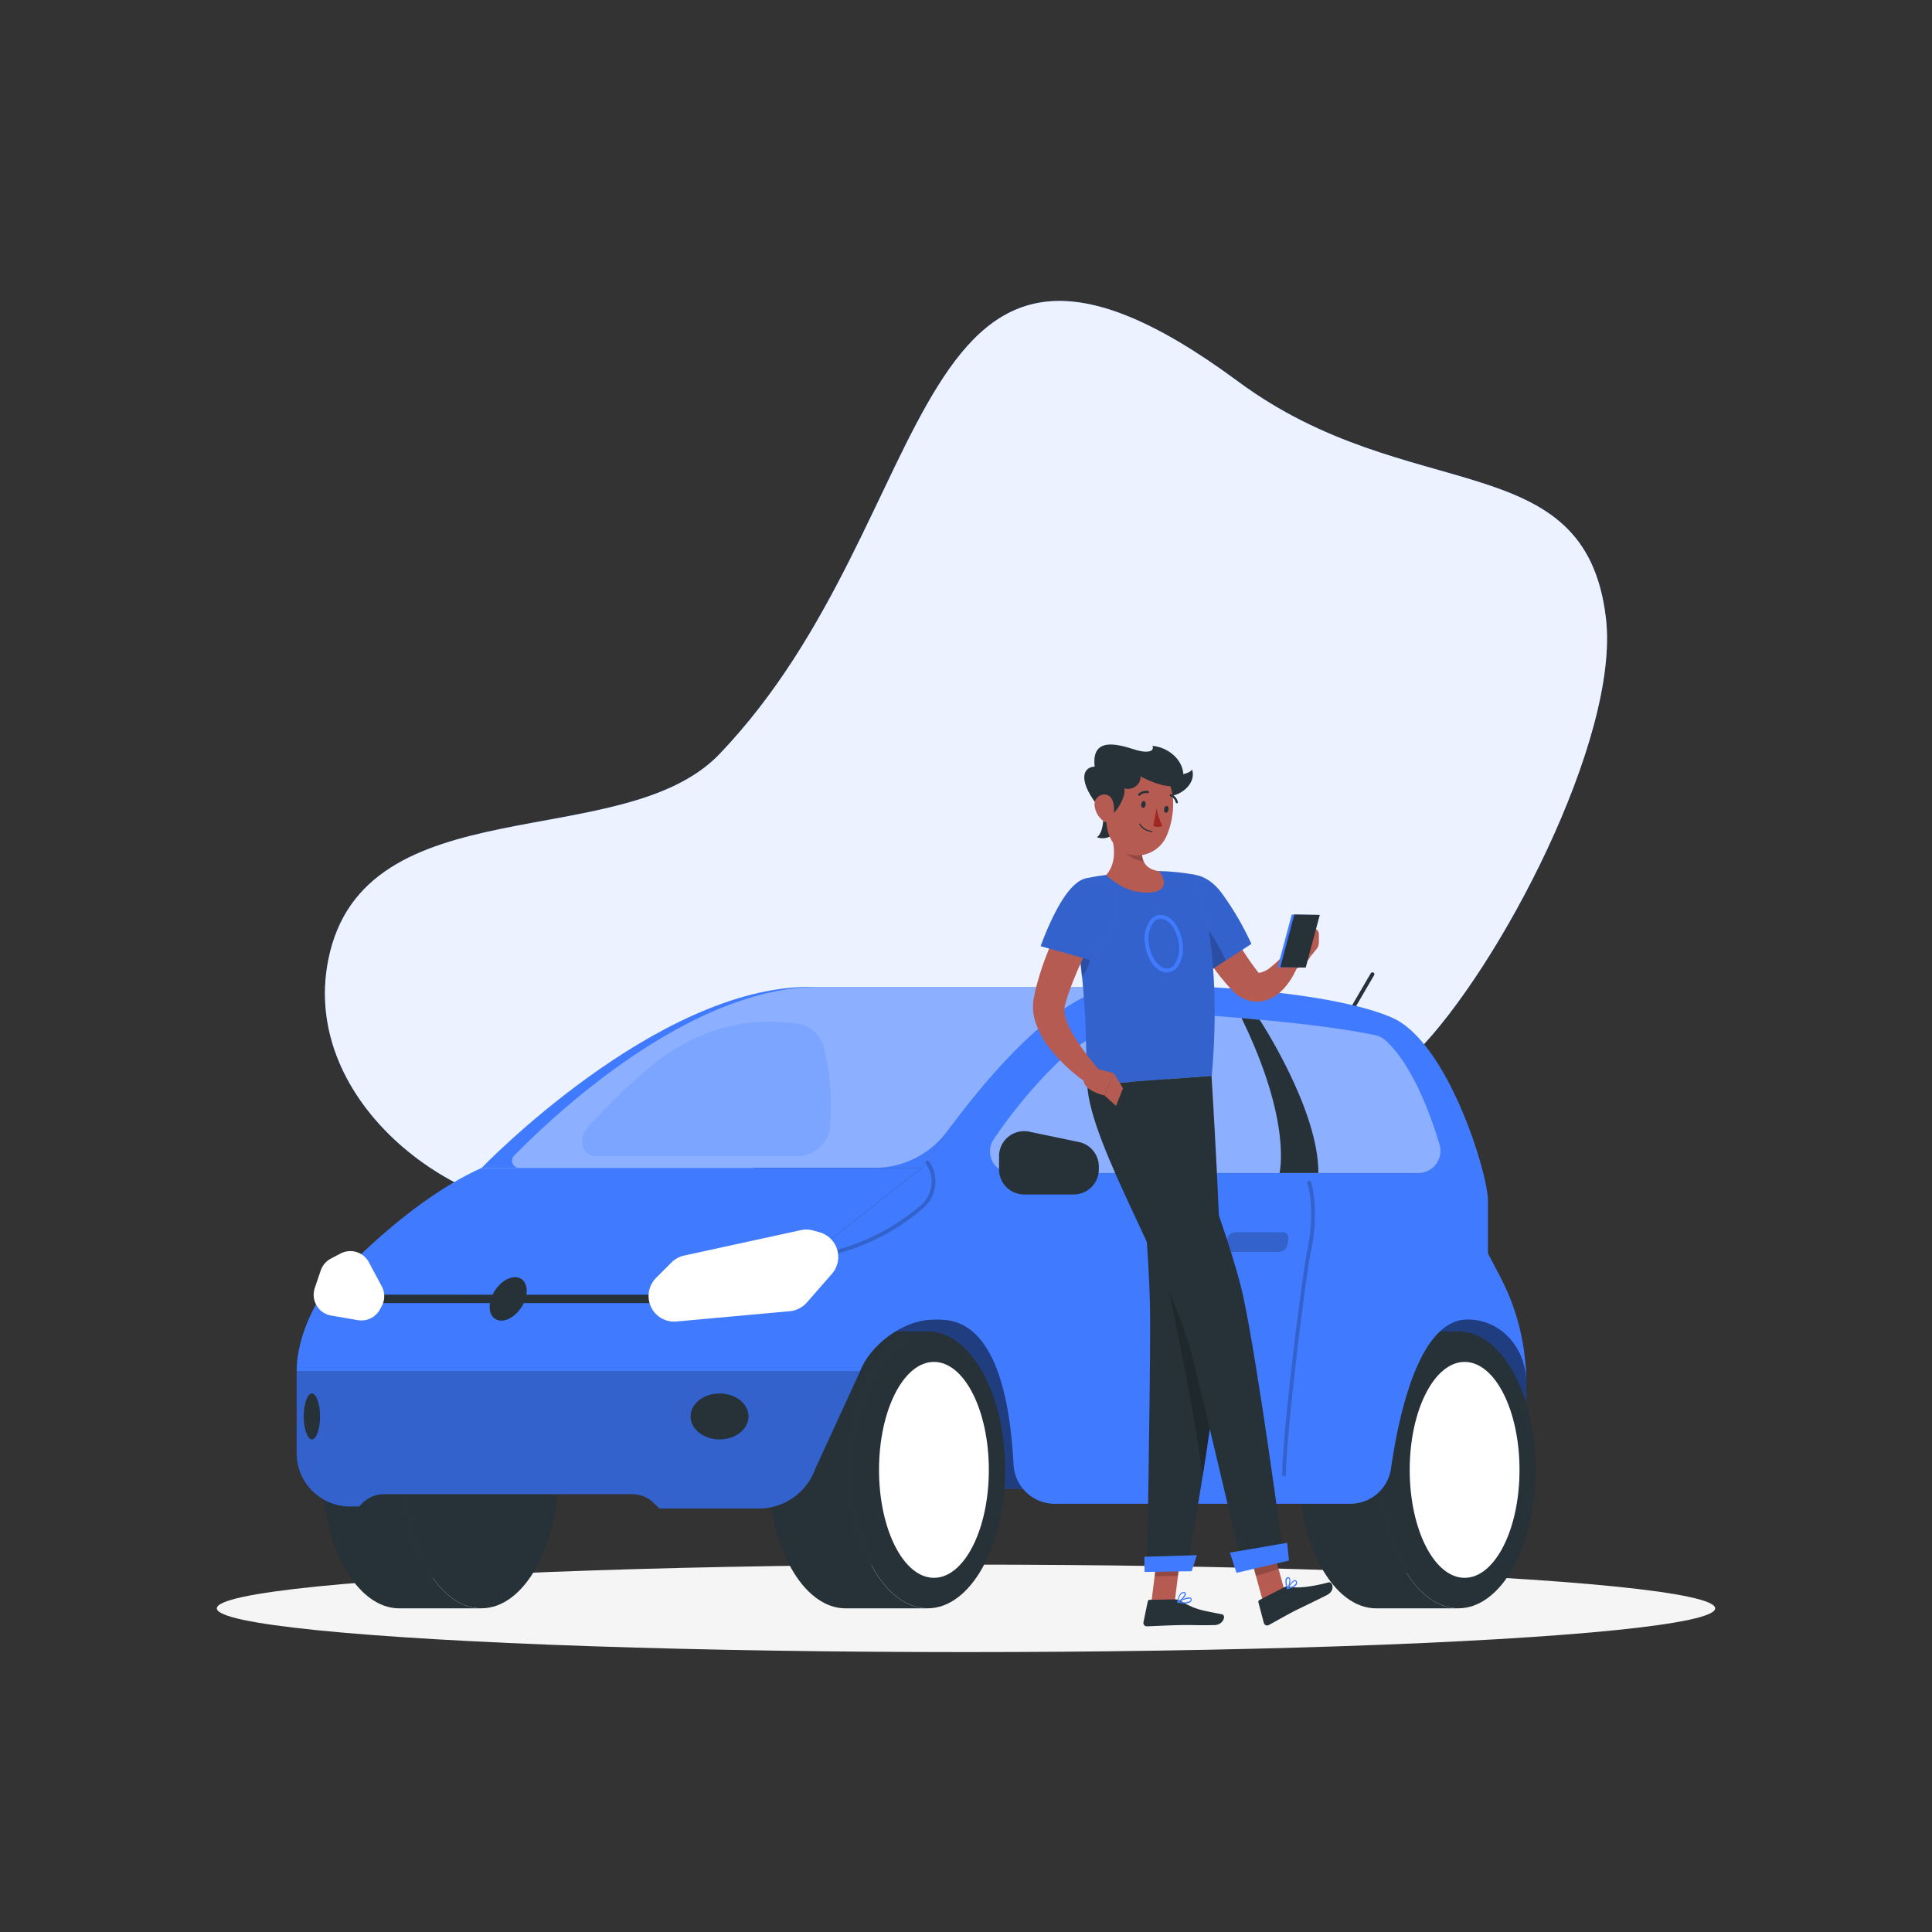 <svg xmlns="http://www.w3.org/2000/svg" viewBox="0 0 500 500"><rect x="0" y="0" width="500" height="500" fill="#333333" stroke="none"/><g id="freepik--background-simple--inject-62"><path d="M186.22,195.14c58.87-61.55,47.27-160.68,134.23-96.38,44.26,32.72,89.85,16,95.16,61.23,3.65,31-27.61,90.61-49.05,112.32-32.3,32.7-66.51,25.05-105.29,19.81-43.88-5.94-71.09,17.87-112.11,21.27-29.94,2.48-71.57-27.7-64.21-64.94C94,202.82,161.13,221.37,186.22,195.14Z" style="fill:#407BFF"></path><path d="M186.22,195.14c58.87-61.55,47.27-160.68,134.23-96.38,44.26,32.72,89.85,16,95.16,61.23,3.65,31-27.61,90.61-49.05,112.32-32.3,32.7-66.51,25.05-105.29,19.81-43.88-5.94-71.09,17.87-112.11,21.27-29.94,2.48-71.57-27.7-64.21-64.94C94,202.82,161.13,221.37,186.22,195.14Z" style="fill:#fff;opacity:0.9"></path></g><g id="freepik--Shadow--inject-62"><ellipse id="freepik--path--inject-62" cx="250" cy="416.24" rx="193.89" ry="11.32" style="fill:#f5f5f5"></ellipse></g><g id="freepik--Car--inject-62"><path d="M395,385.29H221.05V331.07H374.38l14.31,11.63A17.06,17.06,0,0,1,395,356Z" style="fill:#407BFF"></path><path d="M395,385.29H221.05V331.07H374.38l14.31,11.63A17.06,17.06,0,0,1,395,356Z" style="opacity:0.5"></path><path d="M220.05,380.4c0-19.79,9-35.83,20-35.83H218.83c-11.07,0-20,16-20,35.83s9,35.84,20,35.84h21.26C229,416.24,220.05,400.19,220.05,380.4Z" style="fill:#263238"></path><ellipse cx="240.09" cy="380.4" rx="20.04" ry="35.83" style="fill:#263238"></ellipse><ellipse cx="241.7" cy="380.4" rx="14.21" ry="27.94" style="fill:#fff"></ellipse><path d="M104.54,380.4c0-19.79,9-35.83,20-35.83H103.32c-11.07,0-20,16-20,35.83s9,35.84,20,35.84h21.26C113.51,416.24,104.54,400.19,104.54,380.4Z" style="fill:#263238"></path><ellipse cx="124.58" cy="380.4" rx="20.04" ry="35.83" style="fill:#263238"></ellipse><path d="M357.38,380.4c0-19.79,9-35.83,20-35.83H356.16c-11.06,0-20,16-20,35.83s9,35.84,20,35.84h21.26C366.36,416.24,357.38,400.19,357.38,380.4Z" style="fill:#263238"></path><ellipse cx="377.42" cy="380.4" rx="20.04" ry="35.83" style="fill:#263238"></ellipse><ellipse cx="379.04" cy="380.4" rx="14.21" ry="27.94" style="fill:#fff"></ellipse><path d="M196.37,390.4H170.66L169.22,389a7.9,7.9,0,0,0-5.58-2.32H99.38A7.9,7.9,0,0,0,93.8,389l-.88.87H90.58A13.8,13.8,0,0,1,76.78,376V354.85H222.6L211,380.07A15.5,15.5,0,0,1,196.37,390.4Z" style="fill:#407BFF"></path><path d="M196.37,390.4H170.66L169.22,389a7.9,7.9,0,0,0-5.58-2.32H99.38A7.9,7.9,0,0,0,93.8,389l-.88.87H90.58A13.8,13.8,0,0,1,76.78,376V354.85H222.6L211,380.07A15.5,15.5,0,0,1,196.37,390.4Z" style="opacity:0.2"></path><path d="M348.16,264.68a.45.45,0,0,1-.25-.07.49.49,0,0,1-.18-.68l7-12a.5.5,0,1,1,.86.5l-7,12A.5.5,0,0,1,348.16,264.68Z" style="fill:#263238"></path><path d="M385.08,324.38V310.74c0-7.17-10.42-41-24.75-47.34s-49-9.16-70.84-8-51,46.84-51,46.84l3.17,39.28c4.44,0,18.58-1.34,20.65,37.52A10.68,10.68,0,0,0,273,389.18h76.46A10.65,10.65,0,0,0,360,380c2-13.85,7.22-38.51,19.81-38.51,8.83,0,15.16,7.56,15.16,16.23h0a58.76,58.76,0,0,0-6.74-27.34Z" style="fill:#407BFF"></path><path d="M209.49,255.4c-39.77,0-84.83,46.84-84.83,46.84H238.53s29.13-45.67,51-46.84Z" style="fill:#407BFF"></path><path d="M211.93,255.4c-33.5,0-68.64,33.24-78.89,43.71a1.84,1.84,0,0,0,1.32,3.13h91.86a23.5,23.5,0,0,0,19-9.58c9.88-13.46,28.91-36.43,44.31-37.26Z" style="fill:#fff;opacity:0.4"></path><path d="M238.53,302.24l-42.06,33.19-113.19-.36s-6.5,9.45-6.5,19.78H222.6c2.39-6.33,10.77-13.33,19.1-13.33C241.7,329.74,238.53,302.24,238.53,302.24Z" style="fill:#407BFF"></path><path d="M211,325.65a.5.5,0,0,1-.49-.43.5.5,0,0,1,.42-.56,55.5,55.5,0,0,0,27.3-12.7,8.06,8.06,0,0,0,1.45-10.74.5.5,0,1,1,.82-.57,9.07,9.07,0,0,1-1.63,12.07,56.34,56.34,0,0,1-27.79,12.92Z" style="opacity:0.2"></path><path d="M83.28,335.07s19.88-23.17,41.38-32.83H238.53l-42.06,33.19Z" style="fill:#407BFF"></path><rect x="96.66" y="335.07" width="74.67" height="2.17" style="fill:#263238"></rect><path d="M169.78,330.73l4-4a6.64,6.64,0,0,1,3.28-1.79l30.21-6.58a6.58,6.58,0,0,1,3.21.1l1.62.45a6.64,6.64,0,0,1,3.2,10.76l-6.5,7.43a6.66,6.66,0,0,1-4.38,2.24L175.09,342a6.62,6.62,0,0,1-5.3-1.9h0A6.64,6.64,0,0,1,169.78,330.73Z" style="fill:#fff"></path><path d="M98.77,332.85l-3.31-6.19a5.48,5.48,0,0,0-2-2.1h0a5.44,5.44,0,0,0-5.33-.15l-2.51,1.32A5.47,5.47,0,0,0,83,328.8l-1.53,4.53a5.45,5.45,0,0,0,4.23,7.13l6.91,1.19a5.45,5.45,0,0,0,5.73-2.79l.46-.85A5.43,5.43,0,0,0,98.77,332.85Z" style="fill:#fff"></path><path d="M261.79,303.57H367.07a5.72,5.72,0,0,0,5.48-7.37c-2.4-8-7-20.51-13.91-26.89a5.81,5.81,0,0,0-2.73-1.4c-12.41-2.63-32.36-4.38-47.16-5.4a46.56,46.56,0,0,0-36.41,13.84,128.09,128.09,0,0,0-15.19,18.53A5.59,5.59,0,0,0,261.79,303.57Z" style="fill:#fff;opacity:0.4"></path><path d="M193.72,366.57c0,3.28-3.36,5.95-7.5,5.95s-7.5-2.67-7.5-5.95,3.35-5.94,7.5-5.94S193.72,363.29,193.72,366.57Z" style="fill:#263238"></path><path d="M133.29,330.53c2.46,0,3.66,2.52,2.68,5.62s-3.76,5.63-6.23,5.63-3.66-2.52-2.68-5.63S130.83,330.53,133.29,330.53Z" style="fill:#263238"></path><path d="M82.83,366.57c0,3.28-1,5.95-2.11,5.95s-2.12-2.67-2.12-5.95,1-5.94,2.12-5.94S82.83,363.29,82.83,366.57Z" style="fill:#263238"></path><path d="M258.55,302.62v-3.37a6.5,6.5,0,0,1,7.83-6.37l12.82,2.67a6.51,6.51,0,0,1,5.18,6.37v.7a6.51,6.51,0,0,1-6.5,6.51H265.06A6.51,6.51,0,0,1,258.55,302.62Z" style="fill:#263238"></path><path d="M326,263.91s-1.71-.17-4.69-.43c13.18,27,9.82,40.09,9.82,40.09h10.06C341.29,287.13,326,263.91,326,263.91Z" style="fill:#263238"></path><path d="M214.84,291.48a8.58,8.58,0,0,1-8.53,7.76H154.48c-3.78,0-5.15-4.22-2.41-7.36a146.37,146.37,0,0,1,16.06-15.68c9.76-8.22,21.88-12.49,33.21-11.7l4.28.31a8.6,8.6,0,0,1,7.74,6.77A65.14,65.14,0,0,1,214.84,291.48Z" style="fill:#407BFF;opacity:0.2"></path><path d="M332.33,382.07a.5.5,0,0,1-.5-.5c0-10.12,5.16-51.85,6.51-58.1,1.31-6.07,1.31-12.85,0-17.26a.5.5,0,0,1,.34-.62.51.51,0,0,1,.62.34c1.35,4.56,1.35,11.53,0,17.75s-6.49,47.81-6.49,57.89A.5.5,0,0,1,332.33,382.07Z" style="opacity:0.2"></path><path d="M331,324H318.81a1.51,1.51,0,0,1-1.52-1.85l.25-1.41a2.3,2.3,0,0,1,2.17-1.85H331.9a1.51,1.51,0,0,1,1.52,1.85l-.25,1.41A2.3,2.3,0,0,1,331,324Z" style="opacity:0.2"></path></g><g id="freepik--Character--inject-62"><polygon points="297.97 414.72 304.01 414.62 305.75 400.62 299.72 400.72 297.97 414.72" style="fill:#b55b52"></polygon><polygon points="326.8 414.27 332.66 412.48 329.02 399.21 323.16 401.01 326.8 414.27" style="fill:#b55b52"></polygon><path d="M332.48,410.72l-6.54,3.37a.53.53,0,0,0-.26.61l1.4,5.31a.88.88,0,0,0,1.27.55c2.09-1.12,3.56-2,6.21-3.41,1.63-.84,6.63-3.2,8.88-4.37s1.4-3.54.38-3.26c-4.6,1.23-8.36,1.59-10.3,1.08A1.44,1.44,0,0,0,332.48,410.72Z" style="fill:#263238"></path><path d="M304.13,413.92l-6.59.11a.52.52,0,0,0-.5.42l-1.11,5.38a.87.87,0,0,0,.88,1.06c2.38-.08,5.81-.27,8.8-.32,3.49-.05,4.51.09,8.61,0,2.47,0,3.12-2.56,2.08-2.77-4.74-1-6.59-1-10.7-3.46A3,3,0,0,0,304.13,413.92Z" style="fill:#263238"></path><path d="M313.3,231.05c1.37,2.75,2.92,5.66,4.47,8.43s3.19,5.53,4.94,8.12c.45.64.87,1.31,1.33,1.92l1.13,1.54c.23.3.36.44.4.51s.06.17.35.19a5.79,5.79,0,0,0,2.85-1.4c.55-.42,1.11-.9,1.66-1.41s1.1-1.1,1.58-1.57L336,249.6a20.23,20.23,0,0,1-1.18,2.57,17.56,17.56,0,0,1-1.54,2.42,14.29,14.29,0,0,1-2.1,2.28,9.8,9.8,0,0,1-3.17,1.89,7.85,7.85,0,0,1-4.56.25,9,9,0,0,1-3.82-2,8.63,8.63,0,0,1-.69-.65l-.32-.33-.23-.26-.88-1c-.59-.67-1.13-1.36-1.69-2a87.4,87.4,0,0,1-5.9-8.6c-.88-1.48-1.75-3-2.55-4.49s-1.58-3-2.32-4.69Z" style="fill:#b55b52"></path><path d="M302.48,231.09c-1.63,5.54,9.82,20.63,9.82,20.63l11.55-7.43a73.68,73.68,0,0,0-8-13.58C311.12,224.68,304.26,225,302.48,231.09Z" style="fill:#407BFF"></path><g style="opacity:0.2"><path d="M302.48,231.09c-1.63,5.54,9.82,20.63,9.82,20.63l11.55-7.43a73.68,73.68,0,0,0-8-13.58C311.12,224.68,304.26,225,302.48,231.09Z"></path></g><path d="M309.52,237.59c2.37,1,5.87,6.74,7.69,11l-4.9,3.15a91.41,91.41,0,0,1-7.37-11.55C306.49,238.47,308.26,237.06,309.52,237.59Z" style="opacity:0.2"></path><path d="M331.32,248.46l4.18-6.76,3.65,5.83a7.19,7.19,0,0,1-4,3.29Z" style="fill:#b55b52"></path><path d="M341.33,241.77l0,2.09a2.82,2.82,0,0,1-.64,1.79l-1.52,1.88-3.65-5.83,3.77-1.37A1.53,1.53,0,0,1,341.33,241.77Z" style="fill:#b55b52"></path><polygon points="337.25 250.41 330.67 250.31 334.31 236.68 340.89 236.78 337.25 250.41" style="fill:#407BFF"></polygon><polygon points="337.92 250.41 331.34 250.31 334.98 236.68 341.56 236.78 337.92 250.41" style="fill:#263238"></polygon><polygon points="305.75 400.63 304.85 407.84 298.81 407.94 299.71 400.72 305.75 400.63" style="opacity:0.2"></polygon><polygon points="323.16 401.01 329.03 399.21 330.9 406.05 325.03 407.85 323.16 401.01" style="opacity:0.2"></polygon><path d="M277,234c4.93,21.22,3.86,42.27,4.4,46.81l32.19-2.4c3.09-34.49-4.23-52-4.23-52s-2.07-.4-4.88-.69c-.88-.09-1.84-.17-2.83-.22-.55,0-1.1-.05-1.67-.06a119.5,119.5,0,0,0-13.68,1c-.86.11-1.73.23-2.58.37l-2.28.42-.09,0A5.59,5.59,0,0,0,277,234Z" style="fill:#407BFF"></path><g style="opacity:0.2"><path d="M277,234c4.93,21.22,3.86,42.27,4.4,46.81l32.19-2.4c3.09-34.49-4.23-52-4.23-52s-2.07-.4-4.88-.69c-.88-.09-1.84-.17-2.83-.22-.55,0-1.1-.05-1.67-.06a119.5,119.5,0,0,0-13.68,1c-.86.11-1.73.23-2.58.37l-2.28.42-.09,0A5.59,5.59,0,0,0,277,234Z"></path></g><path d="M282.45,238.48l-3.7,4.75a1.1,1.1,0,0,1,0,.18c.52,3.22.92,6.37,1.22,9.41C283.52,248.45,283,240.56,282.45,238.48Z" style="opacity:0.2"></path><path d="M287.85,217.06c.77,3.24.72,6.84-1.6,9.42,2.57,2.2,5.9,4.71,11.14,4.51s4.07-3.74,2.54-5.53c-4.47-.72-4.48-3.63-4.52-6.83a1.53,1.53,0,0,0-1.07-1.45l-4.92-1.58A1.23,1.23,0,0,0,287.85,217.06Z" style="fill:#b55b52"></path><path d="M302,251.67c-2.7,0-5.19-3.24-5.68-7.38a8.21,8.21,0,0,1,1.49-6.3,3.37,3.37,0,0,1,2.56-1.22h0c2.69,0,5.19,3.24,5.67,7.38a8.22,8.22,0,0,1-1.48,6.3,3.42,3.42,0,0,1-2.56,1.22Zm-1.62-13.9h0a2.37,2.37,0,0,0-1.81.89,7.28,7.28,0,0,0-1.24,5.51c.41,3.53,2.55,6.5,4.68,6.5h0a2.37,2.37,0,0,0,1.82-.89,7.32,7.32,0,0,0,1.24-5.51h0C304.68,240.74,302.54,237.77,300.42,237.77Z" style="fill:#407BFF"></path><path d="M295.42,218.81l-4.95.64c.11.22.25.43.38.64.94,1.5,3,2.49,5.14,2.85A10.53,10.53,0,0,1,295.42,218.81Z" style="opacity:0.2"></path><path d="M301.84,206c2.75.46,7.89-2.66,6.69-6.82-1.54,1.93-6.69,1.28-6.69,1.28Z" style="fill:#263238"></path><path d="M291.1,210.4c.3,2.78-3.13,7.73-7.21,6.28,2-1.42,1.68-6.61,1.68-6.61Z" style="fill:#263238"></path><path d="M287.07,205c-.74,5.94-1.48,9.39.93,13,3.61,5.37,11.37,4,13.87-1.57,2.25-5,3.08-13.91-2.24-17.33A8.17,8.17,0,0,0,287.07,205Z" style="fill:#b55b52"></path><path d="M286.25,211c1.45,1.53,5.44-4.72,4.71-7,1.5.66,4.38-.6,4.2-3.08,4.49,2.4,11,4.3,11.1,0s-4-7.55-8-7.89c.48,1.29-.79,1.84-3.4,1.29s-12.67-5.18-11.56,4.07C279.54,198.61,279.05,203.37,286.25,211Z" style="fill:#263238"></path><path d="M283.31,208.69a5.69,5.69,0,0,0,2.2,3.75c1.6,1.19,2.6-.07,2.75-1.95.14-1.7,0-4.36-1.91-4.81A2.55,2.55,0,0,0,283.31,208.69Z" style="fill:#b55b52"></path><path d="M292.38,280l21.16-1.57s2.74,43.43,2.53,61.84c-.21,19.16-9,66.13-9,66.13l-10.22.16s.81-45.56.81-64.37c0-25.33-5.31-62.19-5.31-62.19" style="fill:#263238"></path><path d="M300.56,325.15c.28,1.25,8.15,36.46,10.69,57,1.35-8.54,2.74-18.13,3.68-26.6Z" style="opacity:0.2"></path><path d="M302.12,279.29s16.11,39.46,19.74,56.77c4,18.95,10.35,66.88,10.35,66.88l-10.93,1.7s-8.27-35.83-12.9-54.13c-5.26-20.86-26.12-53.89-27-69.68Z" style="fill:#263238"></path><polygon points="333.58 403.87 320 407.05 318.29 401.82 333.12 399.28 333.58 403.87" style="fill:#407BFF"></polygon><polygon points="308.39 406.63 296.21 406.82 296.15 402.89 309.75 402.47 308.39 406.63" style="fill:#407BFF"></polygon><path d="M295.35,208.08c-.09.48.09.91.4,1s.64-.28.73-.76-.09-.91-.41-1S295.44,207.6,295.35,208.08Z" style="fill:#263238"></path><path d="M301.27,209.34c-.09.47.09.91.4,1s.64-.28.73-.76-.09-.92-.4-1S301.36,208.86,301.27,209.34Z" style="fill:#263238"></path><path d="M299.32,209.22a17.41,17.41,0,0,0,1.52,4.52,2.82,2.82,0,0,1-2.37,0Z" style="fill:#a02724"></path><path d="M297.46,215.21a4,4,0,0,1-2.6-1.83.15.15,0,0,1,.06-.2.15.15,0,0,1,.19.06,3.87,3.87,0,0,0,3,1.78.15.15,0,0,1,0,.29A3.83,3.83,0,0,1,297.46,215.21Z" style="fill:#263238"></path><path d="M294.76,205.94a.57.57,0,0,1-.13-.08.31.31,0,0,1,0-.41,2.87,2.87,0,0,1,2.51-.73.29.29,0,0,1,.2.35.28.28,0,0,1-.34.2h0a2.29,2.29,0,0,0-2,.61A.29.29,0,0,1,294.76,205.94Z" style="fill:#263238"></path><path d="M304.46,207.85a.29.29,0,0,1-.19-.2,2.22,2.22,0,0,0-1.34-1.56.29.29,0,0,1-.19-.36.29.29,0,0,1,.36-.19,2.83,2.83,0,0,1,1.72,2,.27.27,0,0,1-.2.35A.22.22,0,0,1,304.46,207.85Z" style="fill:#263238"></path><path d="M334.74,410.74a7,7,0,0,1-1.5.53.12.12,0,0,1-.15,0,.14.14,0,0,1,0-.16c.13-.22,1.31-2.18,2.06-2.18a.46.46,0,0,1,.41.25.87.87,0,0,1,.08.81A1.86,1.86,0,0,1,334.74,410.74Zm-1.23.16a2.93,2.93,0,0,0,1.86-1.07.58.58,0,0,0-.07-.55c-.06-.1-.11-.11-.16-.11C334.75,409.17,334,410.14,333.51,410.9Z" style="fill:#407BFF"></path><path d="M333.27,411.26l-.08,0a.16.16,0,0,1-.12-.09,4.29,4.29,0,0,1-.34-2.51.81.81,0,0,1,.46-.45h0a.46.46,0,0,1,.57.13c.43.54,0,2.27-.44,2.86A.1.1,0,0,1,333.27,411.26Zm0-2.73a.51.51,0,0,0-.24.26,3.47,3.47,0,0,0,.24,2c.33-.71.56-1.95.31-2.26,0,0-.08-.1-.25,0h0Z" style="fill:#407BFF"></path><path d="M304.74,414.75a.14.14,0,0,1,0-.26c.27-.15,2.68-1.42,3.42-1a.48.48,0,0,1,.24.38h0a.82.82,0,0,1-.26.7c-.65.59-2.38.38-3.36.2ZM308,413.7a5.94,5.94,0,0,0-2.72.84,3.93,3.93,0,0,0,2.7-.2.52.52,0,0,0,.16-.47.16.16,0,0,0-.09-.15Z" style="fill:#407BFF"></path><path d="M304.74,414.75l0,0a.16.16,0,0,1-.06-.13,4.17,4.17,0,0,1,.9-2.34,1.1,1.1,0,0,1,.79-.26h0c.4,0,.51.24.54.4.12.68-1.3,2-2,2.34A.14.14,0,0,1,304.74,414.75Zm1.71-2.43a.26.26,0,0,0-.14,0h0a.73.73,0,0,0-.58.19,3.34,3.34,0,0,0-.77,1.87c.74-.45,1.7-1.5,1.63-1.9C306.59,412.42,306.57,412.36,306.45,412.32Zm-.13-.17Z" style="fill:#407BFF"></path><path d="M286.61,235.88c-2,3.55-4,7.34-5.8,11.07a86.66,86.66,0,0,0-4.65,11.28c-.15.47-.26.93-.4,1.39-.05.21-.14.51-.17.65a3.59,3.59,0,0,0-.08.35,5.84,5.84,0,0,0,.05,1.89,17.56,17.56,0,0,0,1.95,4.87,61.19,61.19,0,0,0,7.22,9.79l-2.9,3.48a43.73,43.73,0,0,1-10.18-9.35,22.49,22.49,0,0,1-3.67-6.76,13,13,0,0,1-.63-4.53c0-.41.08-.84.13-1.25s.11-.62.17-.94c.12-.58.23-1.19.36-1.76a76,76,0,0,1,4.54-12.94,110.57,110.57,0,0,1,6.2-11.92Z" style="fill:#b55b52"></path><path d="M280.33,227.69c-5.57,1.53-11,17.18-11,17.18l13.41,3.72a43.21,43.21,0,0,0,5.57-10.72C291.13,230.26,287.07,225.85,280.33,227.69Z" style="fill:#407BFF"></path><g style="opacity:0.2"><path d="M280.33,227.69c-5.57,1.53-11,17.18-11,17.18l13.41,3.72a43.21,43.21,0,0,0,5.57-10.72C291.13,230.26,287.07,225.85,280.33,227.69Z"></path></g><path d="M282.16,276.14l6.12,1.61-2.43,5.75s-5.49-1.16-5.46-4.15Z" style="fill:#b55b52"></path><polygon points="290.63 281.65 288.82 286.2 285.85 283.5 288.28 277.75 290.63 281.65" style="fill:#b55b52"></polygon></g></svg>